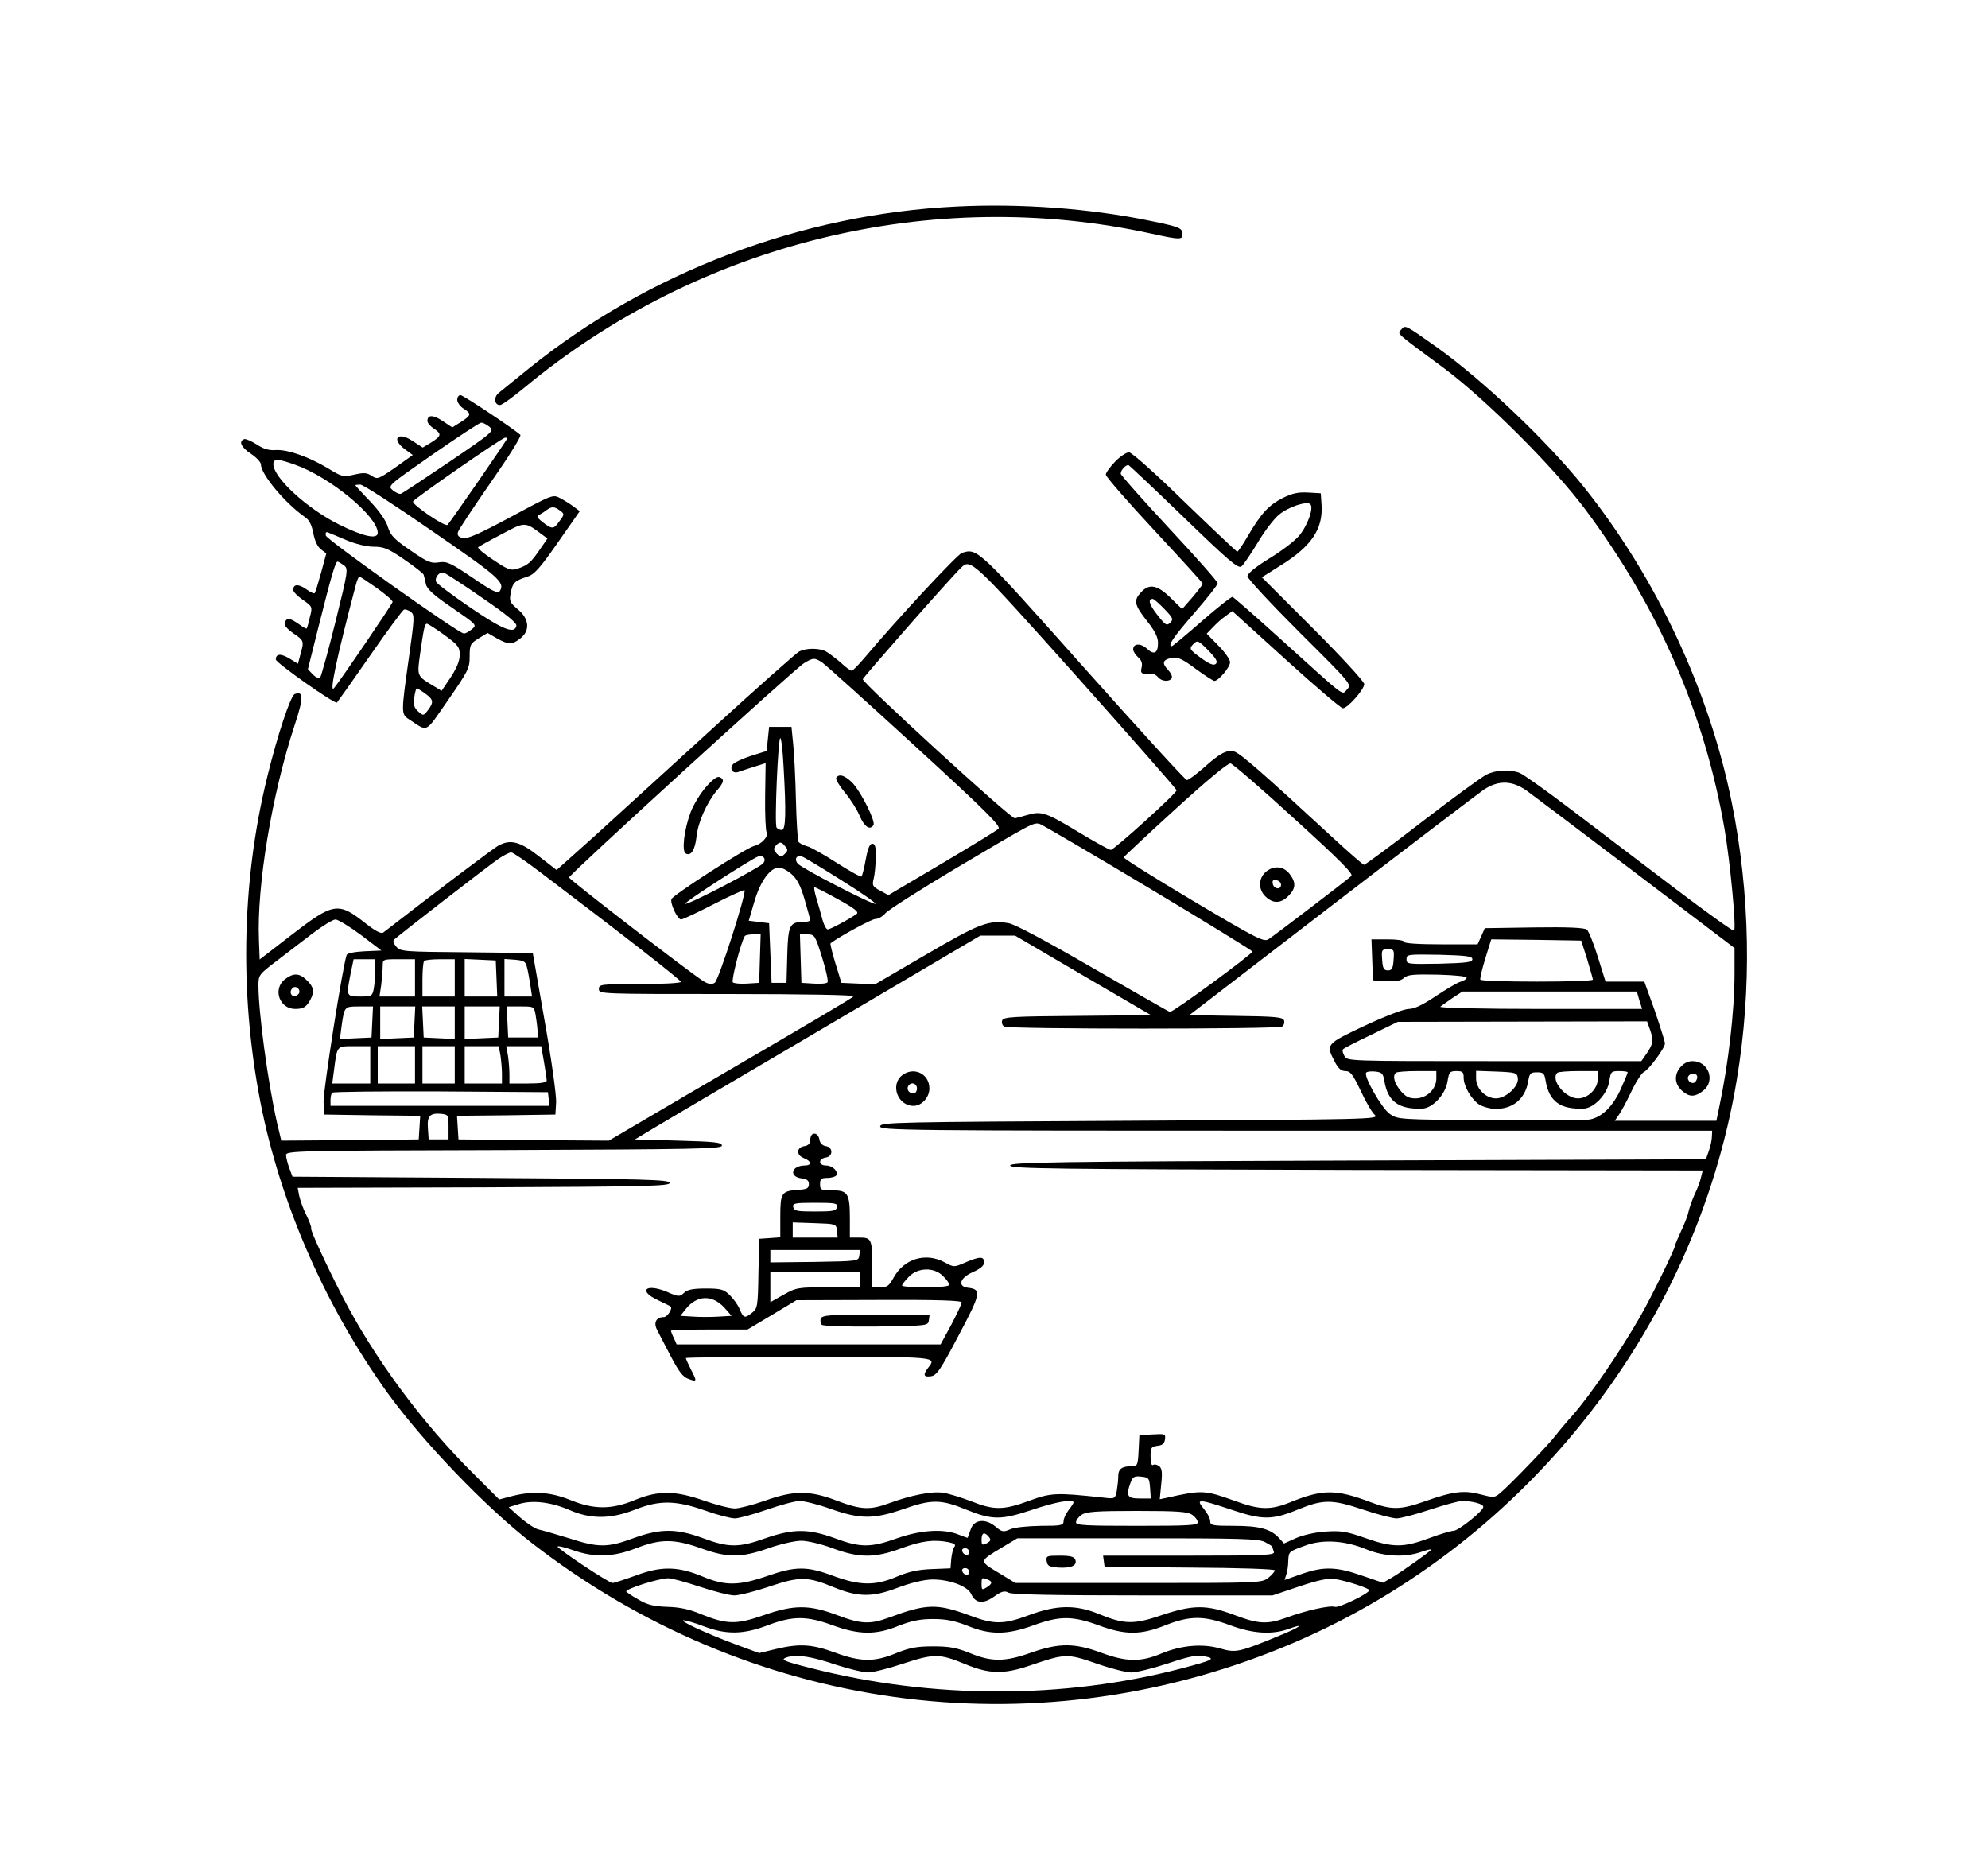 <?xml version="1.0" standalone="no"?>
<!DOCTYPE svg PUBLIC "-//W3C//DTD SVG 20010904//EN"
 "http://www.w3.org/TR/2001/REC-SVG-20010904/DTD/svg10.dtd">
<svg version="1.0" xmlns="http://www.w3.org/2000/svg"
 width="800pt" height="750pt" viewBox="0 0 800 750"
 preserveAspectRatio="xMidYMid meet">

<g transform="translate(0,750) scale(0.1,-0.1)"
fill="#000000" stroke="none">
<path d="M3850 6669 c-625 -30 -1241 -264 -1722 -652 -56 -45 -110 -89 -121
-98 -21 -17 -18 -49 5 -49 8 0 52 32 98 70 703 583 1640 813 2523 620 119 -26
129 -26 125 3 -3 20 -15 25 -133 49 -237 49 -520 70 -775 57z"/>
<path d="M5639 6174 c-16 -19 -29 -7 171 -155 168 -125 443 -399 571 -571 294
-395 478 -817 559 -1285 22 -129 48 -399 38 -408 -3 -4 -111 74 -239 171 -129
98 -316 240 -416 316 -100 76 -193 142 -208 148 -40 15 -97 12 -135 -8 -19
-10 -136 -95 -259 -190 -123 -95 -227 -172 -232 -172 -4 0 -65 53 -135 118
-270 249 -364 332 -388 338 -31 7 -57 -7 -125 -68 -30 -26 -60 -48 -65 -47 -6
0 -193 205 -416 455 -425 477 -427 479 -489 459 -19 -6 -258 -263 -392 -422
-24 -28 -47 -52 -51 -52 -5 -1 -25 14 -45 33 -21 18 -48 38 -60 45 -28 14 -82
14 -109 -2 -12 -7 -168 -145 -345 -307 -178 -163 -393 -358 -476 -434 l-153
-137 -71 55 c-75 59 -114 70 -162 44 -17 -8 -255 -188 -464 -350 -9 -7 -30 4
-70 35 -113 89 -129 87 -305 -49 l-123 -95 -3 78 c-9 219 52 587 144 866 36
109 36 138 0 124 -17 -7 -70 -167 -110 -331 -107 -433 -113 -904 -20 -1351 84
-395 260 -791 502 -1128 142 -197 396 -462 582 -606 872 -677 2009 -835 3022
-420 955 391 1659 1270 1827 2284 61 364 54 747 -20 1115 -90 449 -304 906
-595 1270 -148 185 -405 429 -591 562 -130 92 -128 91 -144 72z m-1307 -1395
c222 -249 403 -455 403 -459 0 -12 -252 -240 -265 -240 -6 0 -64 32 -127 70
-134 81 -152 87 -207 71 -23 -6 -46 -13 -52 -14 -15 -3 -615 546 -612 560 3 9
342 396 395 448 39 39 46 32 465 -436z m-1022 54 c14 -10 182 -161 373 -336
285 -261 346 -322 335 -332 -7 -7 -110 -70 -228 -140 l-215 -127 -33 18 c-31
16 -33 21 -26 49 4 16 8 55 8 85 1 42 -2 55 -14 55 -10 0 -18 -19 -26 -63 -6
-34 -14 -65 -17 -69 -4 -3 -48 22 -100 55 -51 33 -106 64 -120 67 -15 4 -30
12 -34 18 -3 6 -8 81 -10 166 -2 86 -7 188 -11 226 l-7 70 -45 0 -45 0 -5 -49
-5 -48 -61 -19 c-34 -11 -67 -26 -74 -34 -15 -18 -3 -38 19 -32 9 3 38 13 64
21 l48 15 -2 -133 c-1 -74 2 -139 6 -145 9 -16 -20 -48 -50 -55 -33 -8 -326
-197 -333 -214 -6 -17 24 -82 39 -82 6 0 64 27 130 61 66 34 122 59 125 57 9
-10 -104 -363 -120 -373 -12 -7 -24 -6 -44 6 -43 25 -542 410 -542 418 0 11
908 840 945 862 37 23 44 23 75 2z m-157 -415 c11 -189 9 -258 -7 -258 -8 0
-18 5 -21 10 -9 14 6 360 15 360 4 0 10 -51 13 -112z m2056 -213 c187 -170
238 -222 229 -230 -22 -20 -312 -241 -334 -255 -19 -11 -47 3 -303 155 -155
92 -280 171 -279 175 2 4 95 91 208 194 125 114 211 186 222 184 9 -2 125
-102 257 -223z m935 113 c25 -18 223 -168 441 -333 l395 -300 0 -101 c0 -153
-25 -368 -62 -541 l-11 -53 -205 0 -204 0 16 23 c9 12 32 55 51 95 19 40 42
75 50 78 19 8 85 97 85 115 0 8 -19 67 -41 132 l-42 117 -78 0 -78 0 -31 99
c-17 55 -37 104 -44 110 -9 8 -79 11 -212 9 l-199 -3 -14 -32 -15 -33 -148 0
c-92 0 -148 4 -148 10 0 6 -28 10 -65 10 l-66 0 3 -82 3 -83 54 -3 c38 -2 58
1 71 13 14 13 39 15 136 13 73 -2 118 -7 116 -13 -1 -5 -13 -13 -26 -16 -13
-4 -57 -30 -99 -58 -52 -35 -86 -51 -108 -51 -19 0 -92 -28 -176 -67 -157 -74
-158 -75 -123 -143 15 -30 27 -40 44 -40 20 0 30 -13 62 -80 20 -44 46 -88 57
-97 18 -17 -23 -18 -984 -23 -946 -5 -1004 -6 -1007 -22 -3 -17 82 -18 1672
-18 l1676 0 -1 -22 c0 -13 -5 -39 -12 -58 l-12 -35 -1400 -5 c-1236 -4 -1400
-7 -1400 -20 0 -13 163 -15 1394 -18 l1393 -2 -7 -28 c-3 -15 -14 -45 -25 -67
-10 -22 -21 -53 -25 -70 -3 -16 -17 -52 -31 -81 -13 -28 -24 -54 -24 -58 0
-12 -93 -202 -138 -281 -83 -145 -203 -320 -275 -402 -24 -26 -53 -61 -66 -78
-26 -35 -172 -187 -216 -226 -30 -27 -31 -27 -85 -13 -67 18 -112 13 -222 -26
-102 -36 -137 -37 -222 -5 -140 53 -194 53 -326 -1 -77 -31 -121 -30 -217 5
-125 45 -134 46 -277 14 l-29 -6 6 61 c5 46 3 63 -8 72 -8 6 -19 9 -25 5 -6
-4 -10 9 -10 34 0 36 3 40 28 43 19 2 28 9 30 26 3 22 1 23 -50 20 l-53 -3 -3
-62 c-3 -59 -5 -63 -27 -63 -40 0 -55 -11 -55 -40 0 -15 -3 -42 -6 -60 -7 -32
-7 -32 -58 -26 -186 20 -207 19 -294 -13 -103 -38 -142 -39 -234 -2 -40 15
-91 31 -113 34 -45 7 -130 -10 -217 -42 -77 -28 -112 -27 -210 10 -110 42
-173 42 -290 0 -49 -17 -103 -31 -121 -31 -19 0 -74 14 -123 31 -117 41 -184
42 -279 3 -94 -39 -165 -39 -260 0 -80 32 -150 37 -233 16 l-53 -14 -100 100
c-210 207 -403 469 -532 719 -63 123 -128 263 -125 272 2 5 -7 28 -19 53 -13
25 -25 60 -29 78 l-6 32 748 2 c658 3 749 5 749 18 0 13 -93 16 -759 20 l-759
5 -13 35 c-7 19 -13 43 -13 52 -1 17 49 18 877 20 772 3 877 5 877 18 0 13
-28 16 -175 20 l-175 5 35 21 c19 12 332 197 695 410 l660 389 70 0 70 0 273
-160 274 -160 -297 -3 c-259 -2 -296 -4 -302 -18 -3 -9 0 -20 8 -25 18 -11
1100 -11 1118 0 8 5 11 16 8 25 -5 13 -34 16 -194 18 l-187 3 572 440 c315
242 591 452 614 468 59 38 112 37 172 -5z m-1521 -391 c229 -137 417 -253 417
-256 -1 -11 -321 -246 -332 -243 -5 1 -144 81 -309 176 -190 110 -315 177
-340 181 -80 14 -118 -1 -332 -126 l-206 -120 -68 3 -67 3 -24 78 c-13 43 -22
80 -20 81 40 30 168 99 181 98 11 0 29 10 40 23 12 14 137 93 277 177 314 186
319 190 345 182 11 -4 208 -119 438 -257z m-1463 167 c11 -12 11 -18 -2 -30
-14 -14 -17 -14 -32 1 -13 13 -14 20 -5 31 15 18 24 18 39 -2z m-983 -106
c346 -262 563 -432 563 -439 0 -5 -74 -9 -165 -9 -158 0 -165 -1 -165 -20 0
-20 7 -20 517 -20 317 0 513 -4 508 -9 -10 -10 -125 -78 -663 -392 l-322 -189
-303 2 -302 3 -3 47 -3 48 198 2 198 3 3 50 c1 28 -19 174 -46 325 l-48 275
-266 3 c-251 2 -266 3 -283 22 -11 13 -15 24 -9 29 19 18 383 300 420 325 21
14 44 26 51 26 7 0 61 -37 120 -82z m894 38 c-16 -19 -301 -168 -314 -163 -9
3 265 180 293 190 22 7 35 -10 21 -27z m318 -70 c79 -49 139 -92 134 -93 -12
-4 -298 143 -313 162 -15 18 -4 36 18 28 9 -3 82 -47 161 -97z m-203 26 c22
-20 36 -47 52 -102 12 -41 22 -78 22 -82 0 -5 -13 -8 -28 -8 -54 0 -61 -14
-64 -135 l-3 -110 -30 0 -30 0 -5 120 -5 120 -41 5 -41 5 23 78 c24 82 64 136
99 136 11 0 34 -12 51 -27z m187 -101 c64 -35 84 -51 75 -58 -25 -19 -107 -63
-117 -63 -6 0 -15 17 -21 38 -5 20 -16 58 -24 85 -8 26 -12 47 -8 47 4 -1 47
-22 95 -49z m-1921 -143 l83 -63 -68 -3 c-41 -2 -70 -8 -72 -15 -16 -43 -95
-549 -93 -591 l3 -51 193 -3 193 -2 -3 -48 -3 -47 -277 -3 -276 -2 -17 71
c-37 163 -75 445 -75 554 0 41 2 44 73 98 39 30 105 80 145 111 41 31 82 56
92 56 10 0 56 -28 102 -62z m1606 -95 l-3 -98 -49 -3 c-27 -2 -53 1 -57 5 -7
7 32 160 48 186 2 4 18 7 34 7 l30 0 -3 -97z m250 5 c16 -51 26 -97 22 -101
-4 -5 -29 -7 -56 -5 l-49 3 -3 98 -3 97 30 0 c29 0 31 -3 59 -92z m3079 -8
c12 -41 23 -78 23 -82 0 -5 -101 -8 -224 -8 -124 0 -227 3 -229 8 -2 4 7 42
20 85 l24 77 181 -2 181 -3 24 -75z m-779 -2 c-2 -35 -7 -43 -23 -43 -16 0
-21 8 -23 43 -3 39 -2 42 23 42 25 0 26 -3 23 -42z m317 2 c0 -12 -23 -15
-132 -18 -128 -2 -133 -2 -133 18 0 20 5 20 133 18 109 -3 132 -6 132 -18z
m-4415 -44 c0 -24 -3 -58 -6 -75 -6 -30 -9 -31 -55 -31 -56 0 -56 1 -38 93
l12 57 43 0 44 0 0 -44z m160 -31 l0 -75 -71 0 -72 0 7 46 c3 26 6 60 6 75 0
29 0 29 65 29 l65 0 0 -75z m160 0 l0 -75 -65 0 -65 0 0 68 c0 38 3 72 7 75 3
4 33 7 65 7 l58 0 0 -75z m168 -2 l3 -73 -66 0 -65 0 0 75 0 76 63 -3 62 -3 3
-72z m122 47 c4 -14 10 -47 14 -73 l7 -47 -55 0 -56 0 0 76 0 75 42 -3 c35 -3
43 -7 48 -28z m4477 -135 l11 -35 -411 0 c-230 0 -407 4 -401 9 5 4 27 20 49
35 l40 26 351 0 351 0 10 -35z m-5099 -87 l-3 -63 -64 -3 -63 -3 6 48 c12 84
11 83 72 83 l55 0 -3 -62z m170 0 l-3 -63 -67 -3 -68 -3 0 66 0 65 70 0 71 0
-3 -62z m162 -3 l0 -66 -62 3 -63 3 -3 63 -3 62 66 0 65 0 0 -65z m178 3 l-3
-63 -67 -3 -68 -3 0 66 0 65 70 0 71 0 -3 -62z m147 30 c3 -18 7 -46 8 -63 l2
-30 -60 0 -60 0 -3 63 -3 62 55 0 c54 0 55 0 61 -32z m4484 -59 c16 -45 14
-58 -11 -96 l-23 -33 -592 0 c-590 0 -592 0 -603 21 -7 11 -9 24 -5 27 3 4 54
30 113 58 l107 52 502 1 501 1 11 -31z m-5149 -144 l0 -75 -76 0 -77 0 7 53
c13 101 10 97 82 97 l64 0 0 -75z m180 0 l0 -75 -75 0 -75 0 0 75 0 75 75 0
75 0 0 -75z m160 0 l0 -75 -65 0 -65 0 0 75 0 75 65 0 65 0 0 -75z m184 38 c3
-21 6 -55 6 -75 l0 -38 -75 0 -75 0 0 75 0 75 69 0 68 0 7 -37z m175 -26 c6
-35 11 -69 11 -75 0 -8 -24 -12 -75 -12 l-75 0 0 38 c0 20 -3 54 -6 75 l-7 37
71 0 70 0 11 -63z m3382 -77 c13 -82 58 -115 153 -111 41 2 92 56 101 109 6
38 9 42 36 42 25 0 29 -4 29 -27 0 -34 31 -87 63 -108 13 -8 40 -16 60 -17 73
-3 125 39 137 112 5 31 9 35 35 35 26 0 30 -4 35 -35 14 -82 59 -115 153 -111
42 2 95 58 103 110 6 39 8 41 40 41 19 0 34 -2 34 -5 0 -3 -13 -34 -28 -68
-32 -70 -76 -113 -125 -122 -18 -3 -198 -5 -402 -3 -370 3 -370 3 -403 26 -33
24 -107 154 -94 166 3 4 20 6 37 4 26 -3 31 -8 36 -38z m209 10 c0 -43 -39
-80 -84 -80 -26 0 -40 7 -60 31 -25 30 -33 59 -19 72 3 4 42 7 85 7 l78 0 0
-30z m328 2 c5 -33 -48 -82 -88 -82 -41 0 -80 39 -80 80 l0 31 83 -3 c76 -3
82 -5 85 -26z m322 -2 c0 -41 -39 -80 -80 -80 -51 0 -112 75 -83 103 3 4 42 7
85 7 l78 0 0 -30z m-4222 -82 l3 -28 -440 0 -441 0 0 23 c0 13 3 27 7 30 3 4
200 6 437 5 l431 -3 3 -27z m-403 -113 l0 -50 -40 0 -40 0 -3 44 c-4 50 8 63
53 59 29 -3 30 -5 30 -53z m2823 -1452 l3 -43 -45 0 c-50 0 -56 11 -36 65 8
22 15 26 42 23 31 -3 33 -6 36 -45z m-2337 -89 c86 -38 167 -37 264 1 98 39
164 38 281 -3 50 -18 105 -32 121 -32 16 0 74 16 129 35 54 19 114 35 132 35
19 0 75 -14 125 -32 120 -42 173 -42 297 1 109 38 147 38 249 -4 103 -42 140
-42 263 -1 97 33 168 45 168 30 0 -3 -9 -17 -20 -31 -11 -14 -20 -34 -20 -44
0 -17 -9 -19 -92 -19 -53 -1 -106 -6 -123 -14 -27 -12 -33 -11 -59 11 -41 34
-87 29 -100 -12 -6 -16 -11 -31 -12 -33 0 -1 -17 5 -37 13 -59 24 -150 19
-247 -15 -106 -38 -148 -38 -250 0 -107 39 -168 39 -280 0 -106 -38 -148 -38
-250 0 -56 21 -100 30 -140 30 -41 0 -85 -9 -142 -30 -103 -38 -140 -38 -258
0 -52 16 -107 32 -121 35 -14 2 -47 24 -74 47 l-48 43 39 12 c55 18 130 9 205
-23z m2667 0 c122 -41 162 -41 266 2 100 41 136 41 259 0 59 -20 121 -36 137
-36 16 0 77 16 134 35 58 19 116 35 129 35 43 0 87 -12 86 -24 0 -16 -100 -96
-120 -96 -10 0 -54 -13 -99 -30 -103 -38 -145 -38 -256 1 -76 27 -99 30 -159
26 -40 -2 -91 -14 -119 -26 l-49 -22 -20 22 c-34 37 -80 49 -182 49 -87 0 -95
2 -95 19 0 11 -12 33 -26 50 -34 41 -21 40 114 -5z m-160 -20 c12 -8 22 -22
22 -30 0 -12 -38 -14 -245 -14 -207 0 -245 2 -245 14 0 8 10 22 22 30 19 13
58 16 223 16 165 0 204 -3 223 -16z m-819 -88 c10 -12 8 -17 -8 -26 -19 -9
-21 -8 -21 15 0 28 12 32 29 11z m1111 -21 c17 -9 30 -17 30 -19 0 -3 3 -11 6
-20 6 -14 -29 -16 -341 -16 l-346 0 3 -22 3 -23 343 -3 c198 -1 342 -6 342
-11 0 -5 -12 -19 -26 -30 -26 -21 -36 -21 -522 -21 l-496 0 -69 42 c-78 47
-78 45 17 102 l60 36 483 0 c414 0 488 -2 513 -15z m-2270 -25 c108 -39 162
-39 273 0 48 17 107 30 131 30 25 0 81 -13 126 -30 108 -40 170 -40 278 0 82
30 130 36 191 24 22 -5 28 -10 22 -18 -5 -6 -11 -28 -13 -49 l-3 -38 -75 -3
c-55 -2 -92 -10 -140 -30 -88 -38 -150 -37 -258 3 -105 39 -150 39 -265 -1
-113 -39 -168 -40 -257 -3 -100 42 -167 44 -269 6 -47 -17 -90 -31 -96 -31
-15 0 -227 141 -221 147 3 3 32 -4 65 -16 85 -29 158 -27 251 9 98 38 152 38
260 0z m2677 -4 c72 -30 157 -34 222 -11 22 8 41 12 41 10 0 -5 -116 -88 -160
-114 l-35 -20 -85 29 c-103 36 -154 37 -243 6 l-68 -24 7 21 c4 12 8 36 8 54
2 40 1 39 67 63 71 27 161 21 246 -14z m-1597 -12 c0 -17 -22 -14 -28 4 -2 7
3 12 12 12 9 0 16 -7 16 -16z m0 -80 c0 -17 -22 -14 -28 4 -2 7 3 12 12 12 9
0 16 -7 16 -16z m-1084 -59 c57 -19 120 -35 139 -35 19 0 83 16 142 36 121 41
154 40 258 -3 97 -40 155 -41 255 -3 53 20 105 33 140 34 69 1 143 -26 158
-58 17 -38 48 -42 92 -11 31 22 42 25 59 16 13 -8 187 -11 541 -11 l521 0 107
36 c78 26 117 34 143 30 47 -7 139 -37 139 -45 0 -13 -122 -72 -138 -67 -21 7
-118 -15 -194 -43 -77 -28 -112 -27 -210 10 -112 42 -166 42 -292 0 -114 -39
-152 -38 -256 5 -91 37 -168 36 -278 -5 -103 -38 -140 -39 -239 -2 -133 49
-174 48 -325 -8 -77 -28 -112 -27 -210 10 -112 42 -173 42 -296 -1 -109 -38
-148 -37 -252 5 -44 19 -86 28 -135 29 -55 2 -80 8 -117 30 -27 15 -48 30 -48
32 0 11 129 52 168 53 13 1 70 -15 128 -34z m1158 29 c21 -8 20 -17 -4 -32
-18 -11 -20 -10 -20 13 0 27 1 28 24 19z m-624 -184 c107 -39 175 -40 267 -2
52 20 85 27 138 27 53 0 86 -7 138 -27 92 -38 160 -37 267 2 104 38 156 38
260 0 108 -40 170 -40 270 0 99 39 155 39 260 0 91 -34 169 -39 235 -15 69 25
49 8 -32 -25 -164 -68 -179 -72 -241 -54 -72 21 -157 14 -239 -20 -83 -35
-141 -34 -243 4 -107 39 -168 39 -280 0 -106 -38 -160 -38 -247 -2 -55 22 -84
27 -148 27 -64 0 -93 -5 -148 -27 -88 -37 -144 -36 -247 2 -93 34 -143 37
-239 14 l-66 -16 -95 35 c-120 45 -230 96 -209 97 9 0 47 -11 83 -25 90 -34
159 -32 256 5 100 38 157 38 260 0z m17 -160 c50 -16 107 -30 126 -30 19 0 83
16 143 36 122 40 145 40 247 -2 98 -41 156 -42 262 -6 141 48 149 49 267 8 57
-20 120 -36 140 -36 21 0 86 16 147 36 86 29 117 35 147 29 49 -9 37 -15 -92
-49 -475 -124 -1003 -123 -1489 1 -118 30 -128 35 -95 45 39 11 98 2 197 -32z"/>
<path d="M2841 4333 c-22 -25 -50 -70 -62 -102 -26 -69 -36 -155 -20 -165 21
-13 38 13 44 68 6 57 40 134 81 184 30 34 32 47 11 55 -9 4 -29 -11 -54 -40z"/>
<path d="M3365 4370 c-3 -6 12 -31 34 -58 22 -26 49 -68 60 -94 19 -45 42 -61
56 -38 9 15 -48 129 -83 168 -31 32 -56 40 -67 22z"/>
<path d="M5092 3990 c-29 -27 -28 -71 1 -98 30 -29 62 -28 92 3 30 30 31 54 4
89 -25 32 -66 34 -97 6z m63 -50 c0 -22 -29 -18 -33 3 -3 14 1 18 15 15 10 -2
18 -10 18 -18z"/>
<path d="M6760 3203 c-25 -32 -20 -69 12 -95 27 -23 49 -23 82 3 50 39 22 119
-43 119 -20 0 -36 -9 -51 -27z m70 -37 c0 -8 -5 -18 -11 -22 -14 -8 -33 11
-25 25 10 16 36 13 36 -3z"/>
<path d="M3629 3172 c-47 -39 -16 -122 47 -122 33 0 64 34 64 70 0 60 -64 90
-111 52z m61 -52 c0 -11 -6 -20 -14 -20 -18 0 -29 16 -21 30 11 18 35 11 35
-10z"/>
<path d="M3267 2934 c-4 -4 -7 -15 -7 -25 0 -11 -9 -19 -22 -21 -33 -4 -35
-36 -4 -48 32 -12 34 -30 4 -30 -55 -1 -64 -46 -11 -52 20 -2 28 -9 28 -23 0
-17 -8 -21 -45 -23 -65 -5 -70 -12 -70 -108 l0 -83 -42 -3 -43 -3 -3 -140 c-2
-131 -4 -141 -25 -157 -30 -24 -35 -23 -51 15 -7 17 -26 43 -41 57 -23 22 -36
25 -95 25 -50 0 -73 -4 -87 -17 -18 -17 -22 -17 -70 4 -85 35 -117 4 -35 -34
26 -13 49 -23 50 -25 11 -6 -12 -43 -27 -43 -30 0 -42 -22 -27 -51 7 -13 31
-61 55 -106 33 -63 49 -84 72 -92 34 -12 35 -11 9 39 -11 22 -20 42 -20 45 0
3 223 5 495 5 523 0 514 1 480 -44 -22 -29 -18 -38 11 -34 23 3 38 24 111 163
90 169 94 187 39 193 -44 5 -34 40 19 63 31 14 45 26 45 39 0 25 -16 25 -75 0
-46 -20 -46 -20 -83 0 -77 42 -165 15 -207 -63 -17 -31 -25 -37 -52 -37 l-33
0 0 84 c0 109 -3 116 -51 116 l-39 0 0 76 c0 101 -8 114 -70 114 -47 0 -50 2
-50 25 0 21 5 25 29 25 17 0 33 5 36 10 10 16 -15 40 -41 40 -31 0 -32 27 -1
32 30 4 30 42 0 46 -13 2 -23 12 -25 24 -3 22 -19 33 -31 22z m101 -291 c-3
-16 -15 -18 -88 -18 -73 0 -85 2 -88 18 -3 15 6 17 88 17 82 0 91 -2 88 -17z
m0 -95 l3 -28 -90 0 -91 0 0 30 0 31 88 -3 c87 -3 87 -3 90 -30z m90 -100 c-3
-23 -5 -23 -180 -26 l-178 -2 0 25 0 25 181 0 180 0 -3 -22z m337 -83 c14 -13
25 -29 25 -35 0 -6 -36 -10 -95 -10 -52 0 -95 3 -95 7 0 4 12 20 27 35 36 38
102 40 138 3z m-335 -15 l0 -30 -127 0 c-122 0 -128 -1 -180 -30 l-53 -30 0
60 0 60 180 0 180 0 0 -30z m-545 -112 l29 -33 -52 -3 c-29 -2 -75 -2 -103 0
l-51 3 22 28 c45 56 106 58 155 5z m955 21 c0 -6 -19 -46 -42 -90 l-43 -79
-531 0 -531 0 -11 25 c-7 14 -12 28 -12 30 0 3 69 5 154 5 l154 0 99 59 98 59
333 1 c232 1 332 -2 332 -10z"/>
<path d="M3303 2194 c-3 -8 -1 -20 4 -25 5 -5 95 -8 219 -7 208 3 209 3 212
26 l3 22 -216 0 c-187 0 -216 -2 -222 -16z"/>
<path d="M1146 3559 c-49 -39 -22 -119 42 -119 33 0 45 8 61 37 17 33 14 51
-14 78 -30 30 -54 31 -89 4z m59 -50 c0 -7 -8 -15 -17 -17 -18 -3 -25 18 -11
32 10 10 28 1 28 -15z"/>
<path d="M4212 1218 c3 -20 10 -23 48 -26 52 -3 76 9 67 32 -5 12 -20 16 -62
16 -53 0 -56 -1 -53 -22z"/>
<path d="M1840 5891 c0 -10 11 -26 25 -35 33 -21 32 -27 -10 -54 l-35 -22 -39
26 c-39 26 -61 25 -61 0 0 -8 11 -21 25 -30 33 -22 32 -30 -9 -56 l-35 -21
-40 26 c-61 41 -89 9 -30 -34 l30 -22 -70 -50 c-68 -47 -72 -49 -95 -34 -19
13 -32 14 -71 5 -45 -10 -49 -9 -106 26 -77 46 -162 76 -210 73 -26 -2 -48 4
-75 22 -22 14 -45 24 -51 22 -24 -8 -13 -33 27 -59 22 -15 40 -34 40 -43 0
-40 99 -158 179 -213 16 -11 26 -32 32 -65 6 -30 17 -54 31 -64 l21 -16 -21
-78 c-12 -43 -23 -80 -26 -82 -3 -3 -19 5 -35 17 -31 21 -51 20 -51 -4 0 -7
17 -25 39 -40 38 -27 39 -27 28 -69 -5 -23 -11 -44 -13 -46 -2 -2 -16 6 -32
18 -36 25 -48 26 -56 6 -4 -10 8 -25 34 -43 44 -30 44 -32 29 -85 l-10 -38
-34 21 c-35 21 -55 20 -55 -4 0 -13 238 -181 246 -173 2 2 62 86 132 187 70
101 132 185 138 187 5 2 17 -2 27 -9 16 -12 15 -24 -8 -188 -31 -219 -31 -224
0 -244 80 -52 62 -61 159 78 80 116 86 127 86 174 0 47 2 52 36 73 l36 22 38
-22 c47 -26 61 -26 94 0 40 31 36 79 -10 117 -32 27 -35 33 -29 65 8 42 16 50
66 66 29 9 50 32 124 138 l88 126 -24 18 c-13 10 -37 25 -54 34 -30 16 -30 16
-199 -75 -129 -69 -176 -90 -194 -85 -17 4 -23 11 -19 24 2 9 62 99 132 200
72 103 124 186 119 191 -26 24 -230 160 -241 160 -7 0 -13 -8 -13 -19z m129
-108 c20 -18 18 -20 -163 -143 -101 -68 -188 -126 -193 -127 -6 -2 -20 4 -32
14 -22 18 -21 18 161 145 101 70 188 127 194 127 7 1 21 -7 33 -16z m71 -49
c0 -5 -223 -328 -239 -346 -9 -10 -143 81 -139 94 4 11 357 256 371 257 4 1 7
-2 7 -5z m-853 -104 c140 -49 333 -208 333 -274 0 -28 -58 -15 -155 33 -129
64 -265 189 -265 243 0 23 17 23 87 -2z m555 -269 c269 -185 291 -205 269
-240 -7 -11 -30 0 -109 54 -90 61 -105 67 -136 62 -32 -5 -46 1 -114 48 -66
45 -80 60 -91 94 -7 25 -34 64 -71 103 -33 34 -60 64 -60 65 0 2 9 3 20 3 11
0 142 -85 292 -189z m512 84 c18 -13 18 -15 -4 -44 -23 -33 -29 -32 -75 5 -12
10 -15 18 -9 21 6 2 20 10 30 18 24 18 34 18 58 0z m-74 -95 l23 -17 -31 -45
c-36 -52 -47 -62 -88 -76 -29 -9 -38 -6 -99 35 -37 24 -64 47 -61 51 4 3 46
27 94 52 95 51 94 51 162 0z m-785 -24 c36 -15 80 -26 108 -26 41 0 59 -7 123
-51 41 -28 77 -56 79 -62 2 -7 6 -24 9 -38 4 -19 32 -45 106 -95 99 -68 100
-69 79 -86 -12 -10 -26 -18 -33 -17 -22 1 -551 377 -555 394 -2 12 1 16 10 12
8 -3 41 -17 74 -31z m-11 -101 c18 -14 17 -21 -34 -227 -29 -117 -57 -217 -61
-223 -6 -6 -17 -2 -30 11 l-20 21 41 164 c53 211 70 269 78 269 4 0 15 -7 26
-15z m557 -131 c98 -67 139 -101 137 -112 -7 -35 -54 -16 -185 73 -73 50 -135
96 -138 104 -7 18 15 43 32 36 8 -3 78 -48 154 -101z m-425 40 c35 -25 64 -50
64 -56 0 -7 -210 -316 -236 -347 -20 -24 10 120 87 412 5 20 12 37 15 37 3 0
34 -21 70 -46z m272 -189 c56 -41 62 -49 62 -80 0 -24 -12 -53 -36 -90 l-37
-55 -26 16 c-74 44 -73 41 -61 129 15 106 19 125 28 125 4 0 36 -20 70 -45z
m-77 -236 c34 -24 35 -35 11 -67 -18 -23 -19 -23 -39 -5 -16 14 -20 26 -16 56
3 20 7 37 10 37 3 0 18 -9 34 -21z"/>
<path d="M4487 5642 c-20 -21 -37 -44 -37 -52 0 -8 88 -109 195 -224 107 -115
195 -211 195 -215 0 -3 -19 -28 -41 -54 l-42 -48 -46 45 c-53 52 -86 59 -119
23 -31 -33 -28 -50 23 -115 32 -40 45 -66 45 -89 0 -42 -16 -50 -45 -23 -25
23 -55 21 -55 -3 0 -8 9 -22 20 -32 14 -12 18 -25 14 -41 -6 -24 0 -28 37 -25
9 1 22 -5 29 -14 14 -17 46 -20 55 -4 4 6 -3 21 -15 34 -26 27 -21 41 17 48
22 4 42 -5 94 -44 37 -27 71 -49 76 -49 16 0 63 55 63 75 0 11 -21 41 -47 67
l-47 48 25 26 c13 14 36 35 51 45 l27 20 216 -196 c118 -107 221 -195 229
-195 19 0 86 76 86 97 0 10 -93 111 -206 224 l-206 206 76 48 c124 77 171 147
164 245 l-3 45 -52 3 c-39 2 -63 -3 -101 -22 -57 -29 -87 -62 -140 -152 -20
-35 -40 -64 -43 -64 -3 0 -98 90 -212 200 -120 117 -213 200 -224 200 -10 0
-36 -17 -56 -38z m278 -225 c180 -174 218 -207 231 -196 8 6 37 49 65 95 27
46 66 97 86 113 37 31 112 56 126 42 15 -15 -13 -91 -48 -130 -19 -21 -73 -62
-120 -90 -53 -33 -85 -59 -85 -70 0 -9 95 -111 210 -226 208 -207 210 -209
191 -229 -23 -23 6 -45 -274 208 -98 89 -182 162 -187 164 -4 2 -60 -42 -123
-97 -64 -56 -118 -101 -121 -101 -19 0 4 34 89 132 52 60 95 114 95 121 0 7
-88 106 -195 221 -107 115 -195 214 -195 220 0 15 21 37 32 34 4 -2 105 -97
223 -211z m-80 -367 c35 -36 38 -42 24 -56 -14 -13 -19 -10 -52 32 -33 42 -39
64 -18 64 4 0 25 -18 46 -40z m180 -170 c29 -30 36 -43 28 -51 -8 -8 -23 -3
-57 21 -50 36 -52 40 -34 58 17 17 20 16 63 -28z"/>
</g>
</svg>
